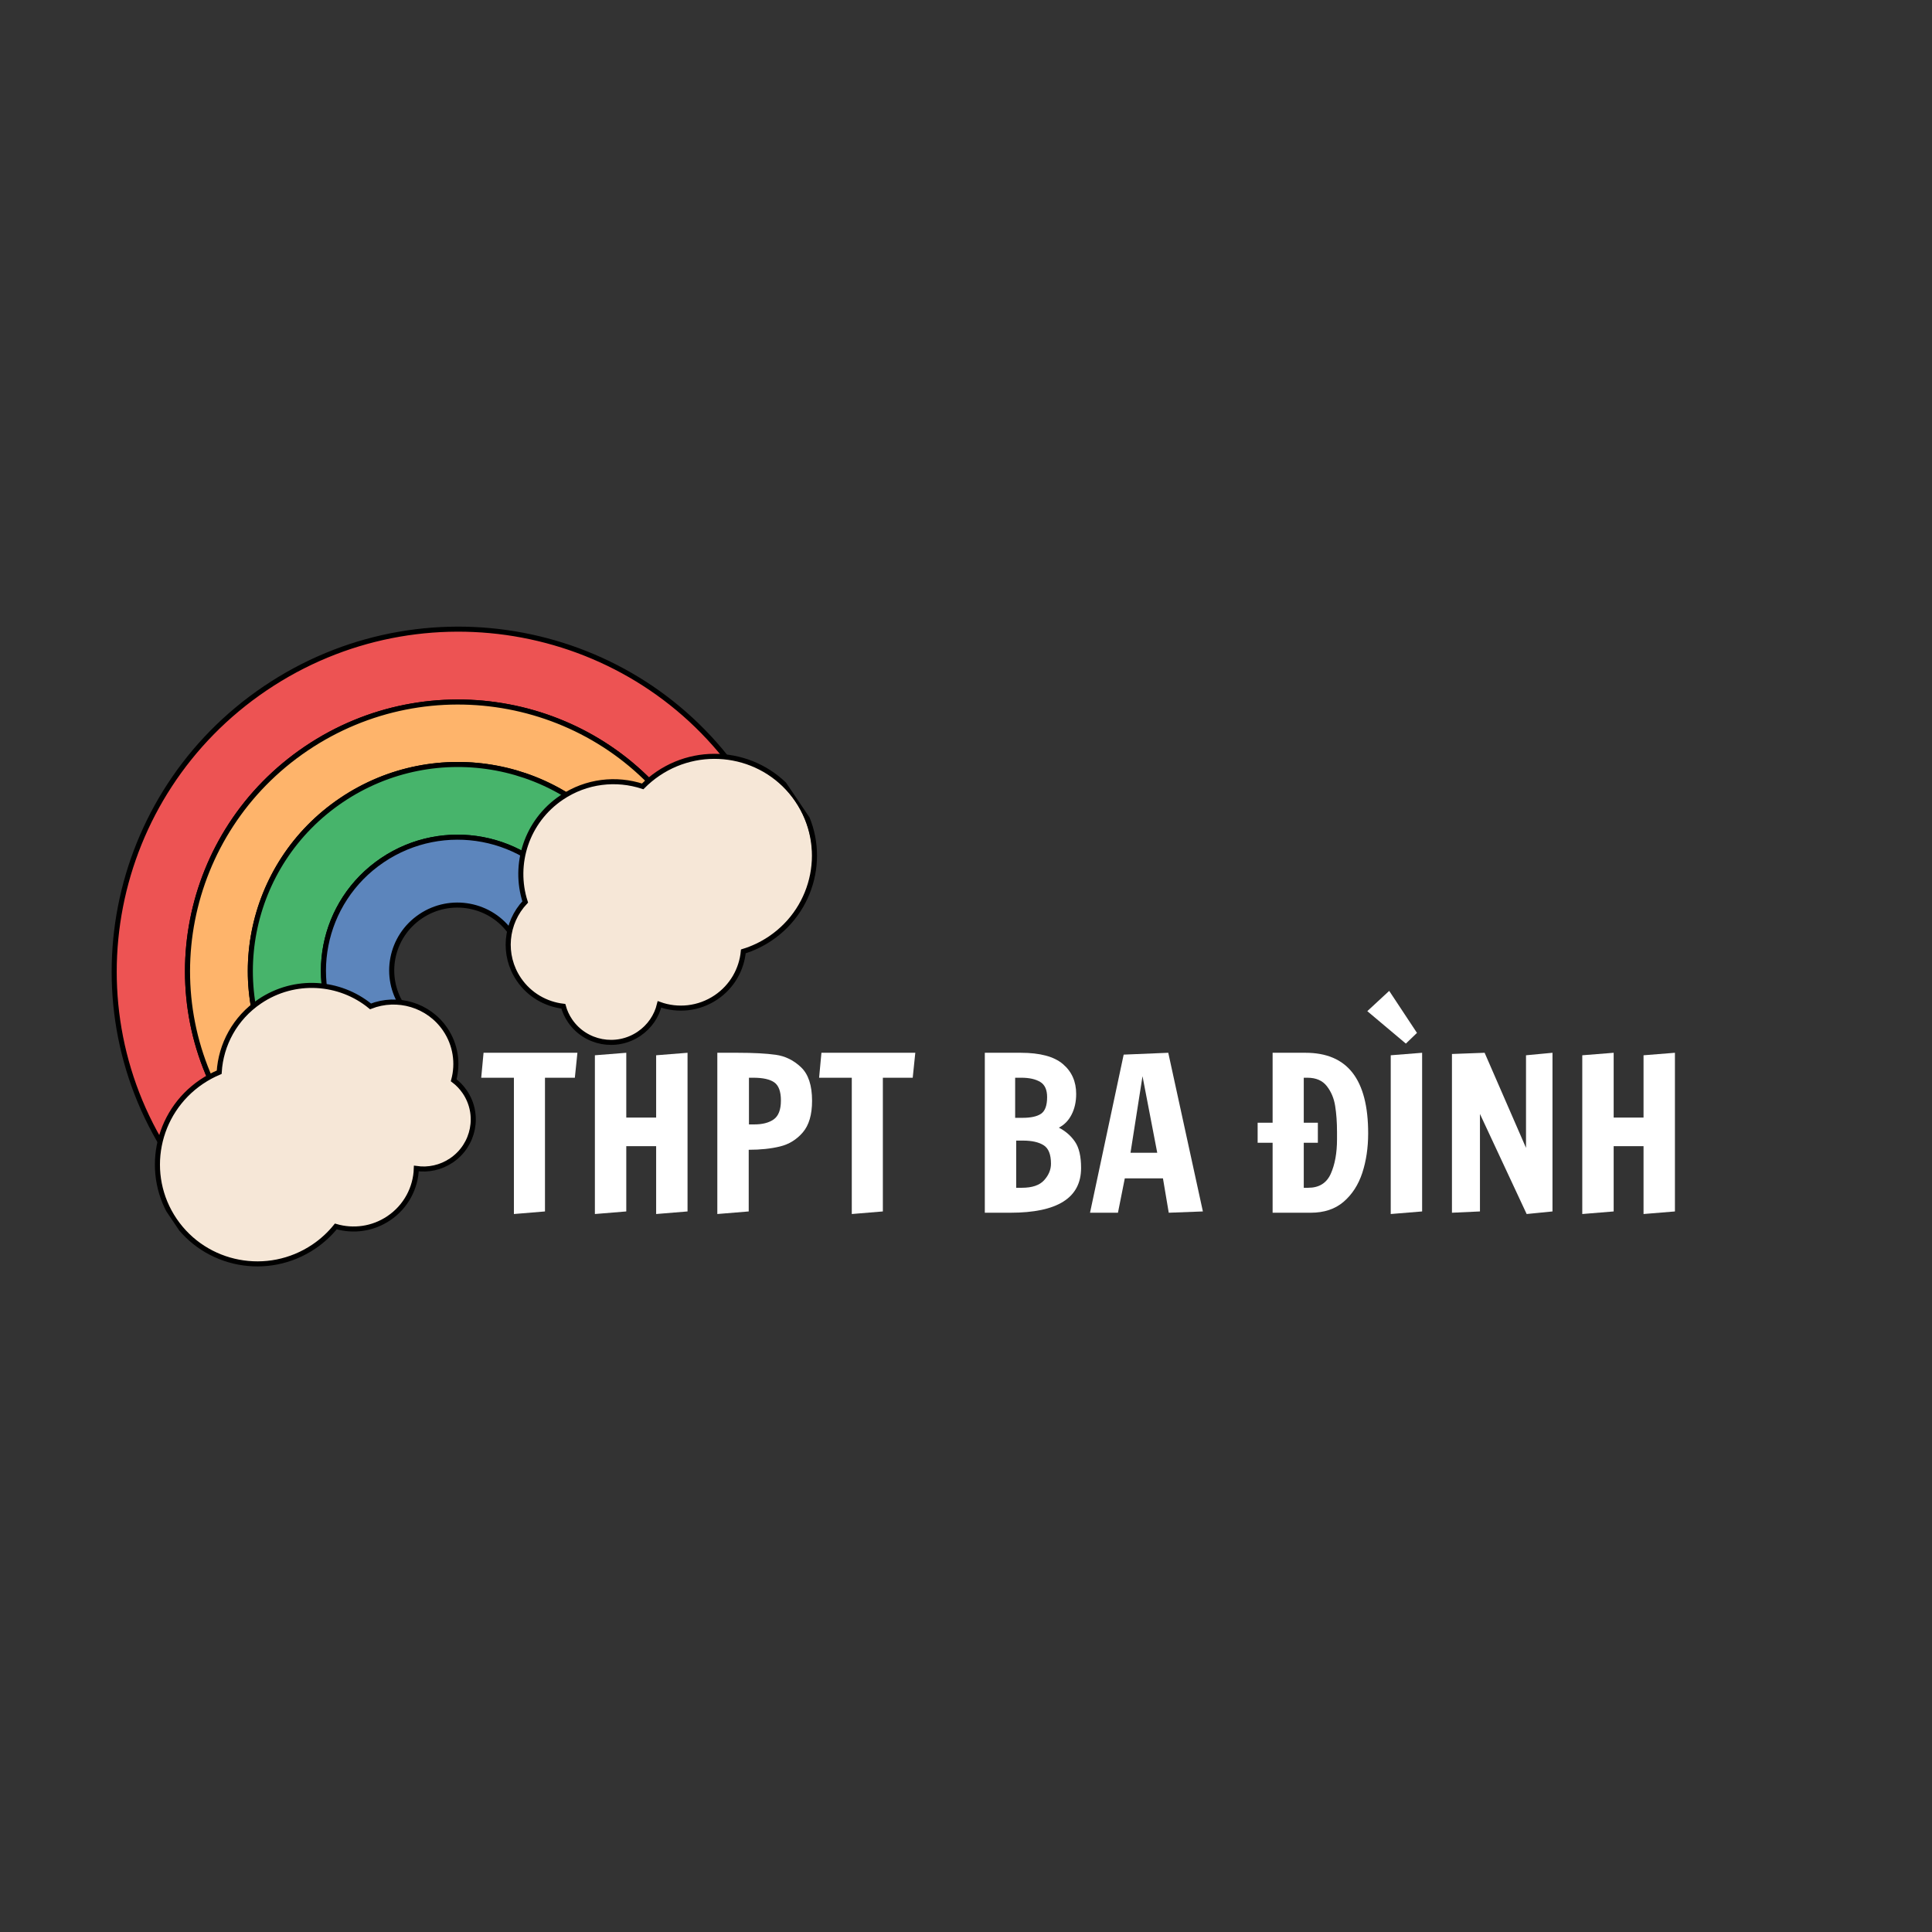 <svg xmlns="http://www.w3.org/2000/svg" xmlns:xlink="http://www.w3.org/1999/xlink" width="500" zoomAndPan="magnify" viewBox="0 0 375 375" height="500" preserveAspectRatio="xMidYMid meet" version="1.0"><rect x="0" y="0" width="375" height="375" fill="#333333" stroke="none"/><defs><g/><clipPath id="f88f13a7b7"><path d="M 22 122 L 144 122 L 144 226 L 22 226 Z M 22 122 " clip-rule="nonzero"/></clipPath><clipPath id="a698eed9f7"><path d="M -9.078 173.852 L 112.137 92.023 L 167.949 174.695 L 46.734 256.527 Z M -9.078 173.852 " clip-rule="nonzero"/></clipPath><clipPath id="ce5779383f"><path d="M -9.078 173.852 L 112.137 92.023 L 167.949 174.695 L 46.734 256.527 Z M -9.078 173.852 " clip-rule="nonzero"/></clipPath><clipPath id="91c0222431"><path d="M -9.078 173.852 L 112.137 92.023 L 167.949 174.695 L 46.734 256.527 Z M -9.078 173.852 " clip-rule="nonzero"/></clipPath><clipPath id="b52dc6c911"><path d="M 18 118 L 148 118 L 148 230 L 18 230 Z M 18 118 " clip-rule="nonzero"/></clipPath><clipPath id="561d33bc35"><path d="M -9.078 173.852 L 112.137 92.023 L 167.949 174.695 L 46.734 256.527 Z M -9.078 173.852 " clip-rule="nonzero"/></clipPath><clipPath id="4663842cce"><path d="M -9.078 173.852 L 112.137 92.023 L 167.949 174.695 L 46.734 256.527 Z M -9.078 173.852 " clip-rule="nonzero"/></clipPath><clipPath id="311a44bbba"><path d="M -9.078 173.852 L 112.137 92.023 L 167.949 174.695 L 46.734 256.527 Z M -9.078 173.852 " clip-rule="nonzero"/></clipPath><clipPath id="9aa9741e02"><path d="M 36 136 L 132 136 L 132 218 L 36 218 Z M 36 136 " clip-rule="nonzero"/></clipPath><clipPath id="dc5d1e92ef"><path d="M -9.078 173.852 L 112.137 92.023 L 167.949 174.695 L 46.734 256.527 Z M -9.078 173.852 " clip-rule="nonzero"/></clipPath><clipPath id="317464f013"><path d="M -9.078 173.852 L 112.137 92.023 L 167.949 174.695 L 46.734 256.527 Z M -9.078 173.852 " clip-rule="nonzero"/></clipPath><clipPath id="5e3b77f01d"><path d="M -9.078 173.852 L 112.137 92.023 L 167.949 174.695 L 46.734 256.527 Z M -9.078 173.852 " clip-rule="nonzero"/></clipPath><clipPath id="698571e0ae"><path d="M 32 132 L 136 132 L 136 222 L 32 222 Z M 32 132 " clip-rule="nonzero"/></clipPath><clipPath id="b85e15ac26"><path d="M -9.078 173.852 L 112.137 92.023 L 167.949 174.695 L 46.734 256.527 Z M -9.078 173.852 " clip-rule="nonzero"/></clipPath><clipPath id="01f00d3a8a"><path d="M -9.078 173.852 L 112.137 92.023 L 167.949 174.695 L 46.734 256.527 Z M -9.078 173.852 " clip-rule="nonzero"/></clipPath><clipPath id="9bbae5be32"><path d="M -9.078 173.852 L 112.137 92.023 L 167.949 174.695 L 46.734 256.527 Z M -9.078 173.852 " clip-rule="nonzero"/></clipPath><clipPath id="151632b9ba"><path d="M 48 148 L 122 148 L 122 211 L 48 211 Z M 48 148 " clip-rule="nonzero"/></clipPath><clipPath id="e4c9fb6693"><path d="M -9.078 173.852 L 112.137 92.023 L 167.949 174.695 L 46.734 256.527 Z M -9.078 173.852 " clip-rule="nonzero"/></clipPath><clipPath id="0b63ea97f2"><path d="M -9.078 173.852 L 112.137 92.023 L 167.949 174.695 L 46.734 256.527 Z M -9.078 173.852 " clip-rule="nonzero"/></clipPath><clipPath id="9e5623edeb"><path d="M -9.078 173.852 L 112.137 92.023 L 167.949 174.695 L 46.734 256.527 Z M -9.078 173.852 " clip-rule="nonzero"/></clipPath><clipPath id="40ea258b8c"><path d="M 45 144 L 126 144 L 126 215 L 45 215 Z M 45 144 " clip-rule="nonzero"/></clipPath><clipPath id="6732d46f2b"><path d="M -9.078 173.852 L 112.137 92.023 L 167.949 174.695 L 46.734 256.527 Z M -9.078 173.852 " clip-rule="nonzero"/></clipPath><clipPath id="b79008fd6d"><path d="M -9.078 173.852 L 112.137 92.023 L 167.949 174.695 L 46.734 256.527 Z M -9.078 173.852 " clip-rule="nonzero"/></clipPath><clipPath id="a95d667dff"><path d="M -9.078 173.852 L 112.137 92.023 L 167.949 174.695 L 46.734 256.527 Z M -9.078 173.852 " clip-rule="nonzero"/></clipPath><clipPath id="05222e8096"><path d="M 62 162 L 111 162 L 111 203 L 62 203 Z M 62 162 " clip-rule="nonzero"/></clipPath><clipPath id="bf2d5c8725"><path d="M -9.078 173.852 L 112.137 92.023 L 167.949 174.695 L 46.734 256.527 Z M -9.078 173.852 " clip-rule="nonzero"/></clipPath><clipPath id="921a833dec"><path d="M -9.078 173.852 L 112.137 92.023 L 167.949 174.695 L 46.734 256.527 Z M -9.078 173.852 " clip-rule="nonzero"/></clipPath><clipPath id="f878cfe7fd"><path d="M -9.078 173.852 L 112.137 92.023 L 167.949 174.695 L 46.734 256.527 Z M -9.078 173.852 " clip-rule="nonzero"/></clipPath><clipPath id="f3be7ef536"><path d="M 59 158 L 114 158 L 114 207 L 59 207 Z M 59 158 " clip-rule="nonzero"/></clipPath><clipPath id="02d268a782"><path d="M -9.078 173.852 L 112.137 92.023 L 167.949 174.695 L 46.734 256.527 Z M -9.078 173.852 " clip-rule="nonzero"/></clipPath><clipPath id="f1e0247f1d"><path d="M -9.078 173.852 L 112.137 92.023 L 167.949 174.695 L 46.734 256.527 Z M -9.078 173.852 " clip-rule="nonzero"/></clipPath><clipPath id="2a7c2fab29"><path d="M -9.078 173.852 L 112.137 92.023 L 167.949 174.695 L 46.734 256.527 Z M -9.078 173.852 " clip-rule="nonzero"/></clipPath><clipPath id="020f1d8113"><path d="M 30 147 L 158 147 L 158 246 L 30 246 Z M 30 147 " clip-rule="nonzero"/></clipPath><clipPath id="30de891f11"><path d="M -9.078 173.852 L 112.137 92.023 L 167.949 174.695 L 46.734 256.527 Z M -9.078 173.852 " clip-rule="nonzero"/></clipPath><clipPath id="5747aa05a8"><path d="M -9.078 173.852 L 112.137 92.023 L 167.949 174.695 L 46.734 256.527 Z M -9.078 173.852 " clip-rule="nonzero"/></clipPath><clipPath id="842b43c8da"><path d="M -9.078 173.852 L 112.137 92.023 L 167.949 174.695 L 46.734 256.527 Z M -9.078 173.852 " clip-rule="nonzero"/></clipPath><clipPath id="c02f76b533"><path d="M 27 143 L 162 143 L 162 249 L 27 249 Z M 27 143 " clip-rule="nonzero"/></clipPath><clipPath id="f6768747fb"><path d="M -9.078 173.852 L 112.137 92.023 L 167.949 174.695 L 46.734 256.527 Z M -9.078 173.852 " clip-rule="nonzero"/></clipPath><clipPath id="72fb51be65"><path d="M -9.078 173.852 L 112.137 92.023 L 167.949 174.695 L 46.734 256.527 Z M -9.078 173.852 " clip-rule="nonzero"/></clipPath><clipPath id="fb64a58620"><path d="M -9.078 173.852 L 112.137 92.023 L 167.949 174.695 L 46.734 256.527 Z M -9.078 173.852 " clip-rule="nonzero"/></clipPath></defs><g clip-path="url(#f88f13a7b7)"><g clip-path="url(#a698eed9f7)"><g clip-path="url(#ce5779383f)"><g clip-path="url(#91c0222431)"><path fill="#ed5353" d="M 51.602 133.562 C 81.957 113.074 123.129 121.012 143.57 151.289 L 131.82 159.219 C 115.75 135.414 83.379 129.168 59.512 145.277 C 35.652 161.387 29.336 193.75 45.406 217.555 L 33.656 225.488 C 13.219 195.211 21.25 154.051 51.602 133.562 " fill-opacity="1" fill-rule="evenodd"/></g></g></g></g><g clip-path="url(#b52dc6c911)"><g clip-path="url(#561d33bc35)"><g clip-path="url(#4663842cce)"><g clip-path="url(#311a44bbba)"><path stroke-linecap="butt" transform="matrix(0.12, -0.081, -0.081, -0.119, 47.251, 257.808)" fill="none" stroke-linejoin="miter" d="M 506.985 698.715 C 760.902 698.693 966.705 492.887 966.717 239.013 L 868.434 239.027 C 868.431 438.624 706.641 600.468 506.995 600.483 C 307.394 600.468 145.551 438.621 145.554 239.025 L 47.255 239.016 C 47.266 492.875 253.09 698.722 506.985 698.715 Z M 506.985 698.715 " stroke="#000000" stroke-width="6.802" stroke-opacity="1" stroke-miterlimit="2.613"/></g></g></g></g><g clip-path="url(#9aa9741e02)"><g clip-path="url(#dc5d1e92ef)"><g clip-path="url(#317464f013)"><g clip-path="url(#5e3b77f01d)"><path fill="#feb46b" d="M 59.512 145.277 C 83.379 129.168 115.75 135.414 131.82 159.219 L 121.754 166.016 C 109.43 147.758 84.598 142.965 66.293 155.324 C 47.992 167.676 43.148 192.5 55.473 210.758 L 45.406 217.555 C 29.336 193.75 35.652 161.387 59.512 145.277 " fill-opacity="1" fill-rule="evenodd"/></g></g></g></g><g clip-path="url(#698571e0ae)"><g clip-path="url(#b85e15ac26)"><g clip-path="url(#01f00d3a8a)"><g clip-path="url(#9bbae5be32)"><path stroke-linecap="butt" transform="matrix(0.12, -0.081, -0.081, -0.119, 47.251, 257.808)" fill="none" stroke-linejoin="miter" d="M 506.995 600.483 C 706.641 600.468 868.431 438.624 868.434 239.027 L 784.22 239.019 C 784.226 392.101 660.122 516.261 506.989 516.247 C 353.908 516.263 229.773 392.114 229.767 239.033 L 145.554 239.025 C 145.551 438.621 307.394 600.468 506.995 600.483 Z M 506.995 600.483 " stroke="#000000" stroke-width="6.802" stroke-opacity="1" stroke-miterlimit="2.613"/></g></g></g></g><g clip-path="url(#151632b9ba)"><g clip-path="url(#e4c9fb6693)"><g clip-path="url(#0b63ea97f2)"><g clip-path="url(#9e5623edeb)"><path fill="#47b46b" d="M 66.293 155.324 C 84.598 142.965 109.43 147.758 121.754 166.016 L 110.043 173.922 C 102.074 162.117 86.016 159.023 74.184 167.012 C 62.352 175 59.219 191.043 67.188 202.852 L 55.473 210.758 C 43.148 192.5 47.992 167.676 66.293 155.324 " fill-opacity="1" fill-rule="evenodd"/></g></g></g></g><g clip-path="url(#40ea258b8c)"><g clip-path="url(#6732d46f2b)"><g clip-path="url(#b79008fd6d)"><g clip-path="url(#a95d667dff)"><path stroke-linecap="butt" transform="matrix(0.12, -0.081, -0.081, -0.119, 47.251, 257.808)" fill="none" stroke-linejoin="miter" d="M 506.989 516.247 C 660.122 516.261 784.226 392.101 784.22 239.019 L 686.253 239.016 C 686.254 337.994 605.975 418.253 506.993 418.249 C 408.012 418.244 327.774 338.021 327.757 239.021 L 229.767 239.033 C 229.773 392.114 353.908 516.263 506.989 516.247 Z M 506.989 516.247 " stroke="#000000" stroke-width="6.802" stroke-opacity="1" stroke-miterlimit="2.613"/></g></g></g></g><g clip-path="url(#05222e8096)"><g clip-path="url(#bf2d5c8725)"><g clip-path="url(#921a833dec)"><g clip-path="url(#f878cfe7fd)"><path fill="#5c85bc" d="M 74.184 167.012 C 86.016 159.023 102.074 162.117 110.043 173.922 L 99.102 181.309 C 95.203 175.531 87.344 174.02 81.555 177.93 C 75.762 181.836 74.227 189.691 78.125 195.469 L 67.188 202.852 C 59.219 191.043 62.352 175 74.184 167.012 " fill-opacity="1" fill-rule="evenodd"/></g></g></g></g><g clip-path="url(#f3be7ef536)"><g clip-path="url(#02d268a782)"><g clip-path="url(#f1e0247f1d)"><g clip-path="url(#2a7c2fab29)"><path stroke-linecap="butt" transform="matrix(0.12, -0.081, -0.081, -0.119, 47.251, 257.808)" fill="none" stroke-linejoin="miter" d="M 506.993 418.249 C 605.975 418.253 686.254 337.994 686.253 239.016 L 594.723 239.013 C 594.732 287.448 555.433 326.715 506.997 326.702 C 458.555 326.728 419.259 287.451 419.25 239.016 L 327.757 239.021 C 327.774 338.021 408.012 418.244 506.993 418.249 Z M 506.993 418.249 " stroke="#000000" stroke-width="6.802" stroke-opacity="1" stroke-miterlimit="2.613"/></g></g></g></g><g clip-path="url(#020f1d8113)"><g clip-path="url(#30de891f11)"><g clip-path="url(#5747aa05a8)"><g clip-path="url(#842b43c8da)"><path fill="#f6e7d7" d="M 127.477 150.344 C 126.383 151.082 125.395 151.914 124.504 152.812 C 119.414 151.113 113.613 151.715 108.82 154.949 C 102.082 159.5 99.43 167.836 101.781 175.191 C 97.98 179.215 97.328 185.469 100.547 190.238 C 102.59 193.262 105.762 195.062 109.125 195.461 C 109.395 196.445 109.82 197.398 110.422 198.289 C 113.383 202.672 119.344 203.824 123.738 200.855 C 125.809 199.461 127.164 197.398 127.703 195.148 C 131.223 196.434 135.285 196.07 138.637 193.812 C 141.762 191.699 143.59 188.383 143.918 184.902 C 145.723 184.355 147.477 183.527 149.125 182.418 C 158.004 176.422 160.352 164.387 154.375 155.531 C 148.395 146.676 136.352 144.352 127.477 150.344 Z M 39.219 209.922 C 40.309 209.188 41.449 208.582 42.617 208.09 C 42.941 202.738 45.668 197.582 50.469 194.344 C 57.207 189.793 65.93 190.449 71.871 195.383 C 77.023 193.363 83.066 195.094 86.289 199.867 C 88.328 202.891 88.812 206.504 87.926 209.773 C 88.738 210.391 89.461 211.145 90.062 212.035 C 93.023 216.418 91.859 222.379 87.465 225.344 C 85.398 226.738 82.98 227.227 80.691 226.887 C 80.566 230.633 78.707 234.27 75.363 236.523 C 72.234 238.637 68.477 239.094 65.121 238.094 C 63.934 239.566 62.516 240.887 60.871 241.996 C 51.992 247.988 39.953 245.664 33.973 236.809 C 27.992 227.953 30.344 215.918 39.219 209.922 " fill-opacity="1" fill-rule="evenodd"/></g></g></g></g><g clip-path="url(#c02f76b533)"><g clip-path="url(#f6768747fb)"><g clip-path="url(#72fb51be65)"><g clip-path="url(#fb64a58620)"><path stroke-linecap="butt" transform="matrix(0.12, -0.081, -0.081, -0.119, 47.251, 257.808)" fill="none" stroke-linejoin="miter" d="M 877.901 307.035 C 868.752 307.036 859.845 306.086 851.242 304.374 C 828.585 333.952 792.917 353.042 752.827 353.049 C 696.452 353.038 648.873 315.337 633.852 263.828 C 596.403 255.432 568.393 221.947 568.387 181.96 C 568.398 156.602 579.64 133.897 597.421 118.525 C 595.151 111.807 593.901 104.661 593.903 97.192 C 593.915 60.435 623.7 30.62 660.47 30.633 C 677.776 30.615 693.567 37.224 705.393 48.088 C 720.632 27 745.387 13.297 773.405 13.27 C 799.561 13.291 822.932 25.284 838.319 44.055 C 850.811 40.188 864.102 38.138 877.879 38.119 C 952.162 38.131 1012.34 98.323 1012.349 172.568 C 1012.335 246.827 952.147 307.041 877.901 307.035 Z M 139.607 307.047 C 148.719 307.039 157.622 306.092 166.243 304.385 C 188.866 333.949 224.537 353.046 264.687 353.031 C 321.062 353.042 368.641 315.346 383.645 263.828 C 421.087 255.426 449.1 221.963 449.101 181.938 C 449.09 156.595 437.857 133.9 420.078 118.516 C 422.352 111.802 423.581 104.649 423.582 97.18 C 423.595 60.423 393.782 30.616 357.027 30.626 C 339.743 30.628 323.954 37.218 312.118 48.076 C 296.868 26.985 272.075 13.268 244.116 13.287 C 217.938 13.281 194.571 25.26 179.168 44.067 C 166.631 40.202 153.361 38.111 139.607 38.115 C 65.339 38.125 5.173 98.323 5.159 172.583 C 5.145 246.842 65.346 307.019 139.607 307.047 Z M 139.607 307.047 " stroke="#000000" stroke-width="6.802" stroke-opacity="1" stroke-miterlimit="2.613"/></g></g></g></g><g fill="#ffffff" fill-opacity="1"><g transform="translate(92.827, 235.39)"><g><path d="M 6.922 0.25 L 6.922 -26.203 L 0.578 -26.203 L 1.031 -31.047 L 19.25 -31.047 L 18.75 -26.203 L 12.953 -26.203 L 12.953 -0.25 Z M 6.922 0.25 "/></g></g></g><g fill="#ffffff" fill-opacity="1"><g transform="translate(112.576, 235.39)"><g><path d="M 2.891 0.25 L 2.891 -30.562 L 8.984 -31.047 L 8.984 -18.469 L 14.781 -18.469 L 14.781 -30.562 L 20.875 -31.047 L 20.875 -0.25 L 14.781 0.25 L 14.781 -12.922 L 8.984 -12.922 L 8.984 -0.25 Z M 2.891 0.25 "/></g></g></g><g fill="#ffffff" fill-opacity="1"><g transform="translate(136.341, 235.39)"><g><path d="M 2.891 -31.047 L 6.797 -31.047 C 9.91 -31.047 12.391 -30.914 14.234 -30.656 C 16.086 -30.395 17.723 -29.586 19.141 -28.234 C 20.566 -26.879 21.281 -24.711 21.281 -21.734 C 21.281 -19.035 20.68 -16.988 19.484 -15.594 C 18.285 -14.195 16.805 -13.285 15.047 -12.859 C 13.297 -12.43 11.273 -12.219 8.984 -12.219 L 8.984 -0.25 L 2.891 0.25 Z M 10.062 -17.141 C 11.664 -17.141 12.926 -17.469 13.844 -18.125 C 14.77 -18.789 15.234 -20.008 15.234 -21.781 C 15.234 -23.52 14.805 -24.691 13.953 -25.297 C 13.098 -25.898 11.742 -26.203 9.891 -26.203 L 9.031 -26.203 L 9.031 -17.141 Z M 10.062 -17.141 "/></g></g></g><g fill="#ffffff" fill-opacity="1"><g transform="translate(158.409, 235.39)"><g><path d="M 6.922 0.25 L 6.922 -26.203 L 0.578 -26.203 L 1.031 -31.047 L 19.25 -31.047 L 18.75 -26.203 L 12.953 -26.203 L 12.953 -0.25 Z M 6.922 0.25 "/></g></g></g><g fill="#ffffff" fill-opacity="1"><g transform="translate(178.158, 235.39)"><g/></g></g><g fill="#ffffff" fill-opacity="1"><g transform="translate(188.26, 235.39)"><g><path d="M 2.891 -31.047 L 9.859 -31.047 C 13.609 -31.047 16.336 -30.316 18.047 -28.859 C 19.766 -27.398 20.625 -25.469 20.625 -23.062 C 20.625 -21.539 20.328 -20.203 19.734 -19.047 C 19.141 -17.891 18.316 -17.047 17.266 -16.516 C 18.586 -15.828 19.633 -14.91 20.406 -13.766 C 21.188 -12.617 21.578 -10.926 21.578 -8.688 C 21.578 -2.895 17.004 0 7.859 0 L 2.891 0 Z M 10.234 -18.422 C 11.828 -18.422 13.016 -18.68 13.797 -19.203 C 14.586 -19.734 14.984 -20.812 14.984 -22.438 C 14.984 -23.875 14.535 -24.859 13.641 -25.391 C 12.742 -25.93 11.523 -26.203 9.984 -26.203 L 8.781 -26.203 L 8.781 -18.422 Z M 10.109 -4.844 C 12.086 -4.844 13.52 -5.332 14.406 -6.312 C 15.289 -7.289 15.734 -8.359 15.734 -9.516 C 15.734 -11.316 15.254 -12.516 14.297 -13.109 C 13.348 -13.703 12.02 -14 10.312 -14 L 8.984 -14 L 8.984 -4.844 Z M 10.109 -4.844 "/></g></g></g><g fill="#ffffff" fill-opacity="1"><g transform="translate(211.073, 235.39)"><g><path d="M 0.5 0 L 7.031 -30.688 L 15.688 -31.047 L 22.406 -0.25 L 15.781 0 L 14.656 -6.672 L 7.25 -6.672 L 5.922 0 Z M 8.359 -11.641 L 13.547 -11.641 L 10.688 -26.5 Z M 8.359 -11.641 "/></g></g></g><g fill="#ffffff" fill-opacity="1"><g transform="translate(233.927, 235.39)"><g/></g></g><g fill="#ffffff" fill-opacity="1"><g transform="translate(244.029, 235.39)"><g><path d="M 9.359 -31.047 C 13.441 -31.047 16.488 -29.75 18.5 -27.156 C 20.52 -24.562 21.531 -20.645 21.531 -15.406 C 21.531 -12.613 21.148 -10.055 20.391 -7.734 C 19.629 -5.422 18.422 -3.551 16.766 -2.125 C 15.109 -0.707 12.984 0 10.391 0 L 2.984 0 L 2.984 -13.578 L 0.078 -13.578 L 0.078 -17.469 L 2.984 -17.469 L 2.984 -31.047 Z M 15.484 -15.656 C 15.484 -17.562 15.363 -19.25 15.125 -20.719 C 14.895 -22.195 14.359 -23.477 13.516 -24.562 C 12.672 -25.656 11.41 -26.203 9.734 -26.203 L 9.031 -26.203 L 9.031 -17.469 L 11.766 -17.469 L 11.766 -13.578 L 9.031 -13.578 L 9.031 -4.844 L 9.891 -4.844 C 11.992 -4.844 13.453 -5.742 14.266 -7.547 C 15.078 -9.359 15.484 -11.594 15.484 -14.25 Z M 15.484 -15.656 "/></g></g></g><g fill="#ffffff" fill-opacity="1"><g transform="translate(267.049, 235.39)"><g><path d="M 2.891 0.25 L 2.891 -30.562 L 8.984 -31.047 L 8.984 -0.25 Z M 5.828 -32.828 L -1.656 -39.125 L 2.594 -43.062 L 7.984 -34.906 Z M 5.828 -32.828 "/></g></g></g><g fill="#ffffff" fill-opacity="1"><g transform="translate(278.931, 235.39)"><g><path d="M 17.391 0.25 L 8.328 -19.172 L 8.328 -0.25 L 2.891 0 L 2.891 -30.812 L 9.234 -31.047 L 17.266 -12.594 L 17.266 -30.562 L 22.406 -31.047 L 22.406 -0.25 Z M 17.391 0.25 "/></g></g></g><g fill="#ffffff" fill-opacity="1"><g transform="translate(304.228, 235.39)"><g><path d="M 2.891 0.25 L 2.891 -30.562 L 8.984 -31.047 L 8.984 -18.469 L 14.781 -18.469 L 14.781 -30.562 L 20.875 -31.047 L 20.875 -0.25 L 14.781 0.25 L 14.781 -12.922 L 8.984 -12.922 L 8.984 -0.25 Z M 2.891 0.25 "/></g></g></g></svg>